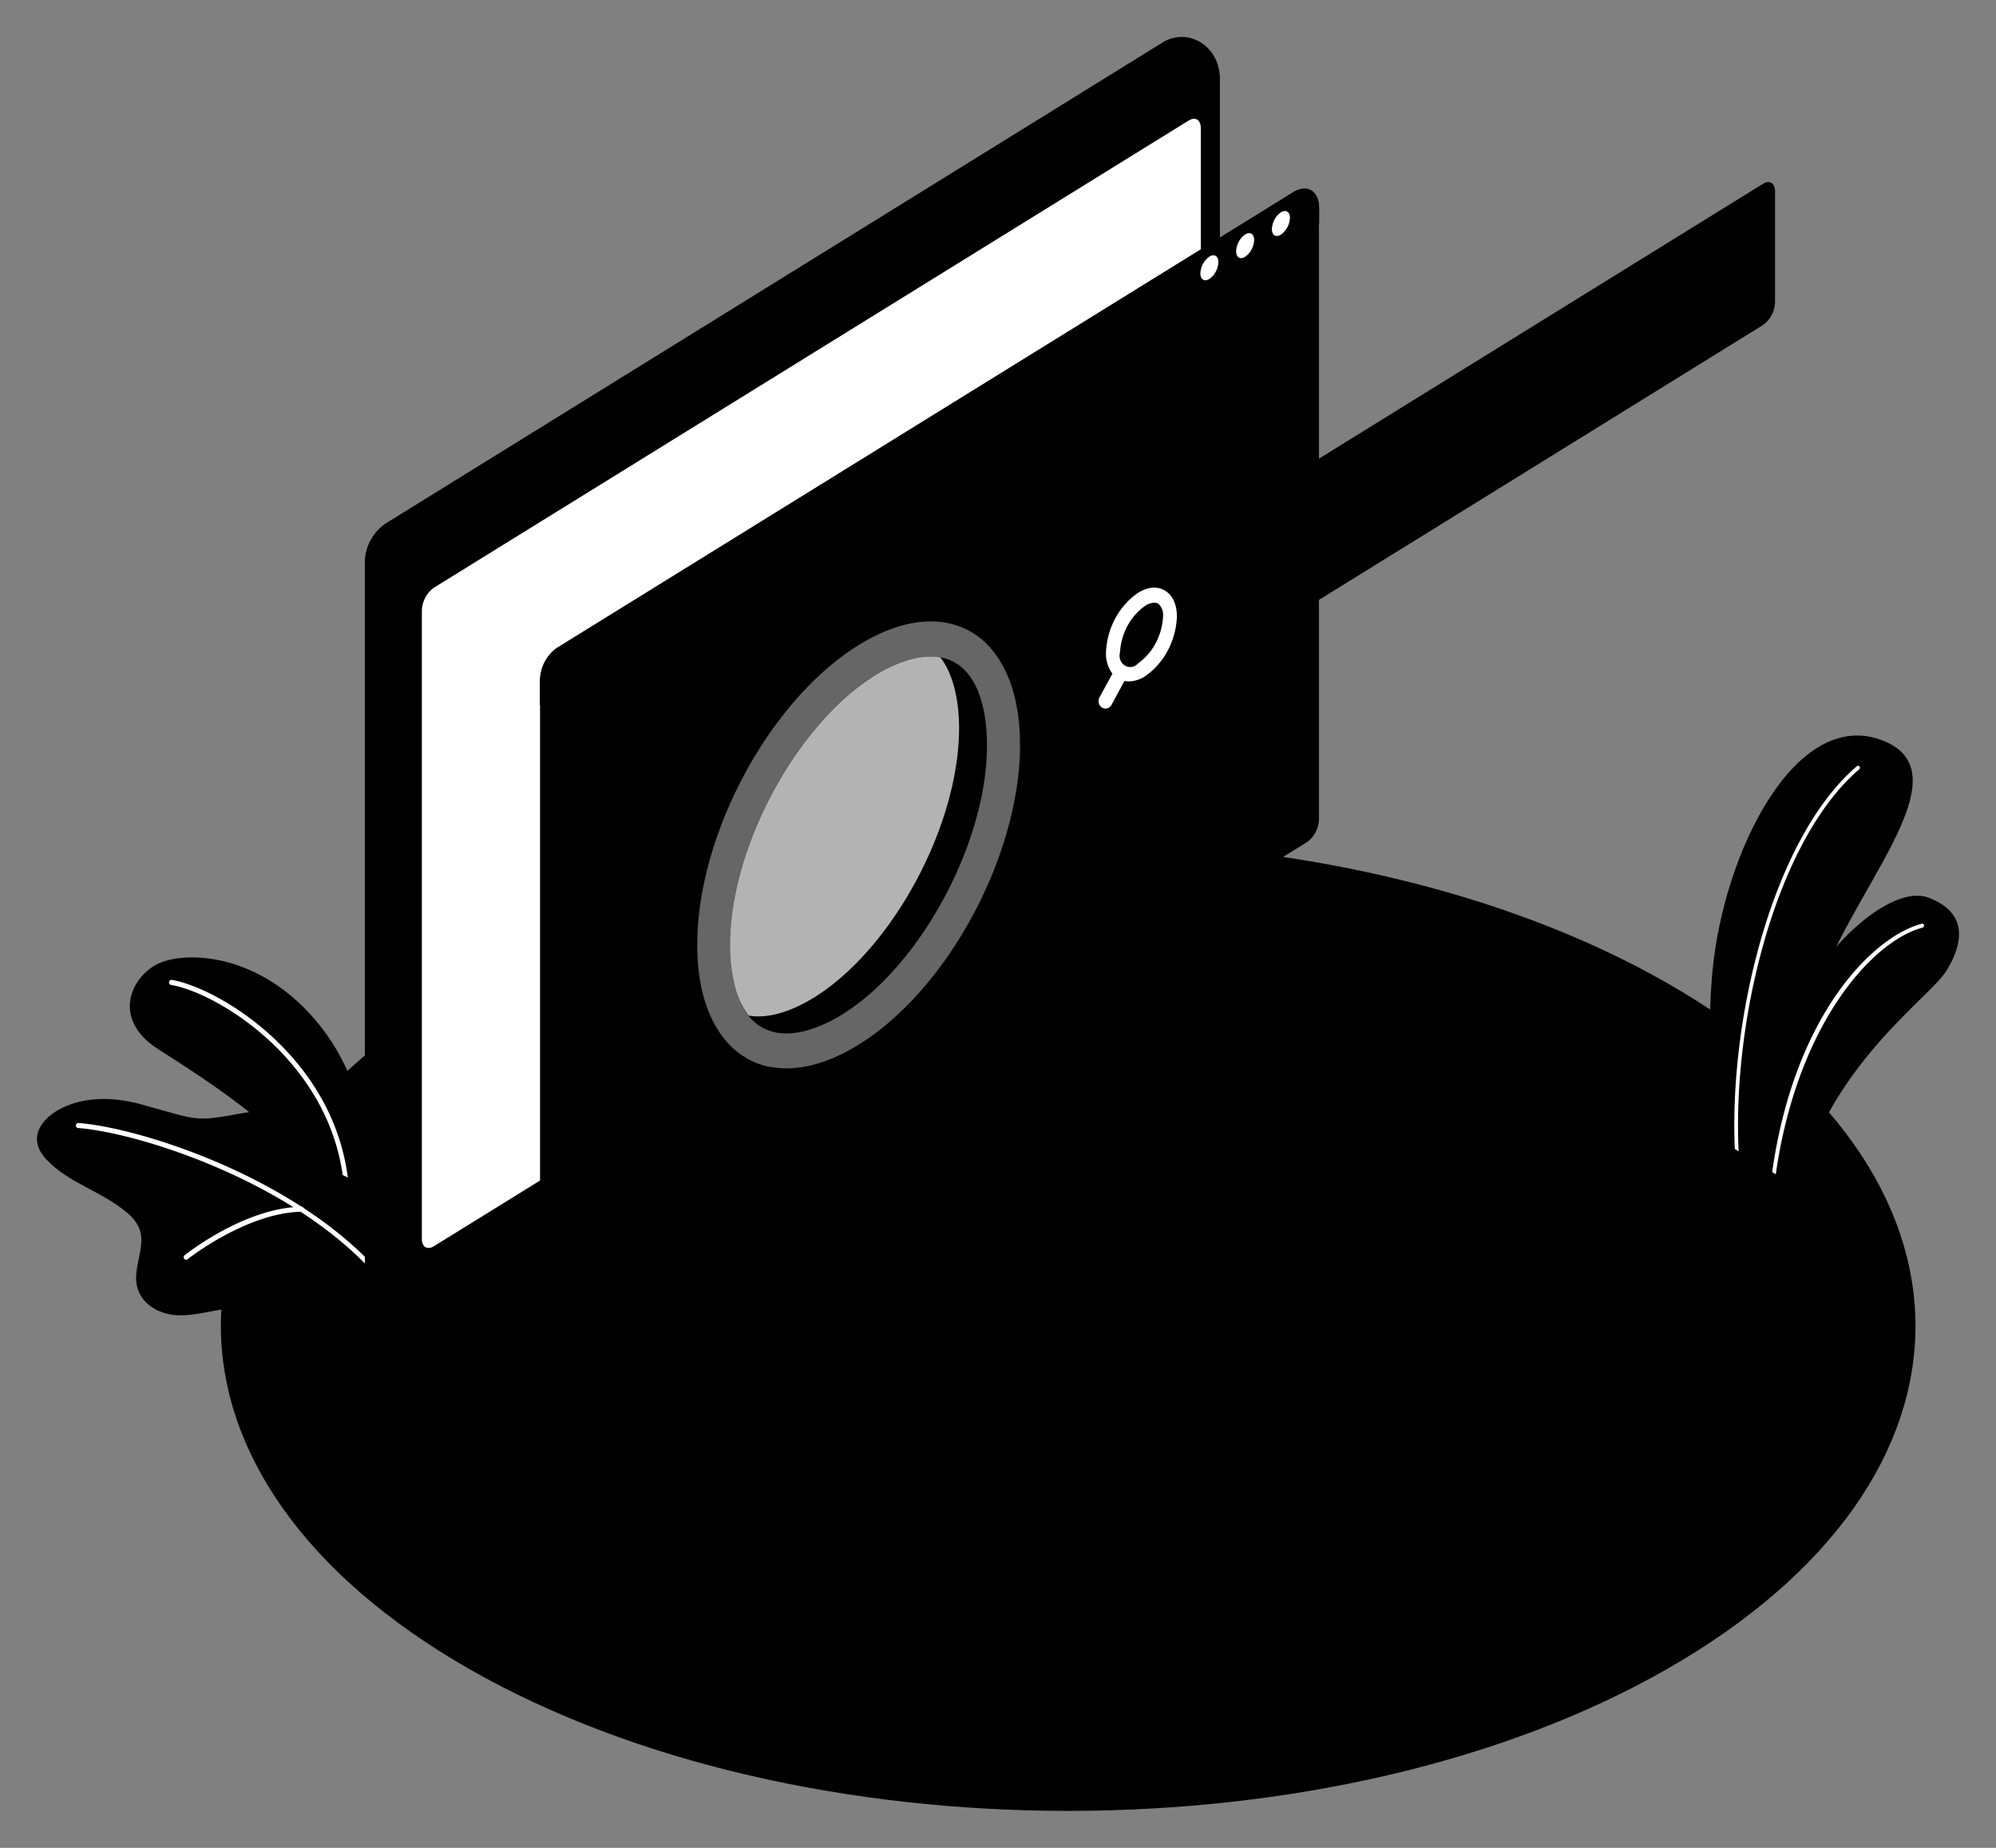 <svg xmlns="http://www.w3.org/2000/svg" width="540" height="500" fill="none"><rect width="100%" height="100%" fill="#808080" stroke="none"/><path fill="#EBEBEB" d="M126.897 451.576c89.518 51.232 234.658 51.232 324.176 0 89.519-51.231 89.531-134.319 0-185.55-89.531-51.231-234.658-51.245-324.176 0-89.519 51.245-89.519 134.306 0 185.55Z" style="fill:#ebebeb;fill:color(display-p3 .922 .922 .922);fill-opacity:1"/><path fill="#02897A" d="m477.404 324.462-13.058-8.141s-3.201-29.998-1.075-53.225c2.998-32.658 22.661-71.909 46.106-62.71 23.446 9.199-10.767 42.535-18.359 70.213-7.591 27.677-13.614 53.863-13.614 53.863Z" style="fill:#02897a;fill:color(display-p3 .008 .537 .478);fill-opacity:1"/><path fill="#000" d="m477.404 324.462-13.058-8.141s-3.201-29.998-1.075-53.225c2.998-32.658 22.661-71.909 46.106-62.71 23.446 9.199-10.767 42.535-18.359 70.213-7.591 27.677-13.614 53.863-13.614 53.863Z" opacity=".1" style="fill:#000;fill-opacity:1"/><path fill="#fff" d="M470.609 320.785a.481.481 0 0 1-.333-.129.554.554 0 0 1-.173-.332c-4.441-36.633 7.718-92.002 32.265-113.005a.475.475 0 0 1 .363-.114.472.472 0 0 1 .333.196.565.565 0 0 1 .107.396.557.557 0 0 1-.183.364c-24.281 20.785-36.288 75.72-31.885 112.014a.57.57 0 0 1-.098.4.502.502 0 0 1-.332.21h-.064Z" style="fill:#fff;fill-opacity:1"/><path fill="#02897A" d="m484.376 330.256-9.288-5.767s-1.581-20.582 7.833-45.587c8.186-21.708 28.519-39.834 38.742-36.035 10.224 3.799 9.971 11.573 4.986 19.727-4.986 8.154-35.314 27.596-42.273 67.662Z" style="fill:#02897a;fill:color(display-p3 .008 .537 .478);fill-opacity:1"/><path fill="#fff" d="M478.618 330.785a.473.473 0 0 1-.346-.179.535.535 0 0 1-.098-.182.571.571 0 0 1-.024-.209c3.062-51.231 27.229-76.426 41.754-80.266a.49.49 0 0 1 .384.062.55.55 0 0 1 .177.737.515.515 0 0 1-.308.246c-15.297 4.07-38.122 31.341-40.982 79.289a.577.577 0 0 1-.054.208.504.504 0 0 1-.302.273c-.065.021-.133.028-.201.021Z" style="fill:#fff;fill-opacity:1"/><path fill="#02897A" d="M101.313 328.451s1.733-30.08-14.564-50.702c-16.296-20.623-37.515-20.542-44.537-16.702-7.023 3.84-11.742 14.816.341 22.671 12.084 7.856 37.782 23.581 42.058 37.61l16.702 7.123Z" style="fill:#02897a;fill:color(display-p3 .008 .537 .478);fill-opacity:1"/><path fill="#000" d="M101.313 328.451s1.733-30.08-14.564-50.702c-16.296-20.623-37.515-20.542-44.537-16.702-7.023 3.84-11.742 14.816.341 22.671 12.084 7.856 37.782 23.581 42.058 37.61l16.702 7.123Z" opacity=".1" style="fill:#000;fill-opacity:1"/><path fill="#fff" d="M93.645 320.921a.622.622 0 0 1-.423-.177.713.713 0 0 1-.21-.433c-3.353-33.282-34.377-51.72-46.739-53.809a.631.631 0 0 1-.42-.271.718.718 0 0 1-.118-.51.714.714 0 0 1 .253-.449.602.602 0 0 1 .475-.127c12.653 2.13 44.373 20.989 47.815 55.016a.728.728 0 0 1-.14.501.614.614 0 0 1-.43.246l-.063.013Z" style="fill:#fff;fill-opacity:1"/><path fill="#02897A" d="M87.61 313.282c-4.087-9.985-8.705-14.463-21.99-12.075-13.286 2.388-11.388 2.022-27.647-2.442-6.858-1.872-14.563-2.171-21.143 1.004-5.554 2.714-9.704 8.141-4.327 13.92 6.048 6.459 15.07 8.67 21.75 14.355 1.516 1.149 2.72 2.708 3.492 4.518 1.759 4.803-1.758 10.216-.734 15.25 1.025 5.033 5.96 7.72 10.59 8.045 4.632.326 9.2-1.166 13.818-1.736 4.618-.57 9.806 0 12.994 3.677 3.416 3.894 3.505 10.121 6.68 14.259 4.758 6.201 16.45 7.924 22.776 4.07l16.562-10.243c10.945-15.82-6.326-28.356-15.373-40.635-4.39-5.983-14.994-5.956-17.448-11.967Z" style="fill:#02897a;fill:color(display-p3 .008 .537 .478);fill-opacity:1"/><path fill="#fff" d="M110.17 356.333a.57.57 0 0 1-.308-.084.616.616 0 0 1-.224-.242c-18.89-32.82-70.324-49.427-88.519-50.783a.622.622 0 0 1-.428-.232.71.71 0 0 1 .062-.952.617.617 0 0 1 .455-.173c18.435 1.357 70.362 18.208 89.506 51.462a.74.74 0 0 1 .069.515.692.692 0 0 1-.284.421.71.71 0 0 1-.329.068Z" style="fill:#fff;fill-opacity:1"/><path fill="#fff" d="M50.335 340.865a.568.568 0 0 1-.284-.068.618.618 0 0 1-.222-.203.716.716 0 0 1 .126-.95c.658-.529 16.348-12.875 31.632-13.119a.59.59 0 0 1 .447.189.702.702 0 0 1 .186.475.723.723 0 0 1-.176.484.596.596 0 0 1-.444.208c-14.842.231-30.696 12.727-30.86 12.849a.556.556 0 0 1-.405.135Z" style="fill:#fff;fill-opacity:1"/><path fill="#37474F" d="M108.993 367.865a13.25 13.25 0 0 0 1.654 5.579 12.236 12.236 0 0 0 3.825 4.176l153.516 95.041a11.448 11.448 0 0 0 5.479 1.405c1.903 0 3.78-.481 5.478-1.405l210.036-130.045c1.656-.937 3.042-2.341 4.008-4.06a11.634 11.634 0 0 0 1.478-5.696c0-2.007-.511-3.976-1.478-5.695-.966-1.719-2.352-3.123-4.008-4.06l-153.503-94.973a11.448 11.448 0 0 0-5.479-1.405c-1.904 0-3.781.481-5.478 1.405L114.472 358.137a12.241 12.241 0 0 0-3.82 4.164 13.249 13.249 0 0 0-1.659 5.564Z" style="fill:#37474f;fill:color(display-p3 .216 .278 .31);fill-opacity:1"/><path fill="#263238" d="m172.333 322.291-57.861 35.845c-1.656.937-3.041 2.341-4.008 4.06a11.643 11.643 0 0 0-1.477 5.696c0 2.007.511 3.976 1.477 5.695.967 1.719 2.352 3.123 4.008 4.06l153.516 95.041a10.569 10.569 0 0 0 5.479 1.356V322.291H172.333Z" style="fill:#263238;fill:color(display-p3 .149 .196 .22);fill-opacity:1"/><path fill="#455A64" d="M103.843 358.327a12.37 12.37 0 0 1-3.676-4.33 13.335 13.335 0 0 1-1.46-5.642V151.909a13.664 13.664 0 0 1 1.603-5.791 12.634 12.634 0 0 1 3.875-4.384L314.221 11.688a9.804 9.804 0 0 1 5.283-1.686 9.764 9.764 0 0 1 5.338 1.476c1.621 1.003 2.956 2.461 3.862 4.217a11.695 11.695 0 0 1 1.283 5.748v196.459a13.713 13.713 0 0 1-1.606 5.79 12.673 12.673 0 0 1-3.873 4.386L114.472 358.137a11.145 11.145 0 0 1-5.293 1.455 11.11 11.11 0 0 1-5.336-1.265Z" style="fill:#455a64;fill:color(display-p3 .271 .353 .392);fill-opacity:1"/><path fill="#263238" d="m124.417 161.04-24.104-14.924a12.698 12.698 0 0 0-1.53 5.793v196.445a13.334 13.334 0 0 0 1.46 5.643 12.37 12.37 0 0 0 3.676 4.33 11.109 11.109 0 0 0 5.332 1.248 11.15 11.15 0 0 0 5.284-1.466L138.5 343.28l-14.083-182.24Z" style="fill:#263238;fill:color(display-p3 .149 .196 .22);fill-opacity:1"/><path fill="#37474F" d="M108.993 158.286v196.431c0 3.745 2.455 5.265 5.479 3.392l210.036-130.032a12.664 12.664 0 0 0 3.873-4.386 13.694 13.694 0 0 0 1.606-5.789V21.456c0-3.744-2.455-5.264-5.479-3.392L114.472 148.11a12.637 12.637 0 0 0-3.876 4.384 13.675 13.675 0 0 0-1.603 5.792Z" style="fill:#37474f;fill:color(display-p3 .216 .278 .31);fill-opacity:1"/><path fill="#455A64" d="m114.472 364.92 153.516 94.973a11.447 11.447 0 0 0 5.478 1.405c1.904 0 3.781-.481 5.479-1.405l210.036-130.045c3.037-1.872 3.037-4.912 0-6.784l-153.503-94.973a11.448 11.448 0 0 0-5.479-1.405c-1.904 0-3.781.481-5.479 1.405L114.472 358.136c-3.037 1.846-3.037 4.885 0 6.784Z" style="fill:#455a64;fill:color(display-p3 .271 .353 .392);fill-opacity:1"/><path fill="#fff" d="M117.42 159.005 321.572 32.623c1.81-1.126 3.29-.217 3.29 2.035V204.7a8.244 8.244 0 0 1-.966 3.473 7.608 7.608 0 0 1-2.324 2.632L117.42 337.188c-1.822 1.126-3.29.217-3.29-2.035V165.11a8.204 8.204 0 0 1 .962-3.475 7.586 7.586 0 0 1 2.328-2.63Z" style="fill:#fff;fill-opacity:1"/><path fill="#263238" d="m132.287 359.805 194.966-120.751a5.728 5.728 0 0 1 2.74-.702c.952 0 1.89.24 2.739.702l9.983 6.173c.331.12.618.349.821.653.203.304.313.669.313 1.043 0 .374-.11.739-.313 1.043-.203.304-.49.533-.821.653L147.711 369.357a5.74 5.74 0 0 1-2.74.702c-.952 0-1.89-.241-2.739-.702l-9.945-6.16a1.68 1.68 0 0 1-.821-.652 1.886 1.886 0 0 1-.313-1.044c0-.374.11-.739.313-1.043.203-.304.49-.532.821-.653ZM157.997 375.774l194.954-120.751a5.751 5.751 0 0 1 2.746-.702c.954 0 1.894.24 2.746.702l61.328 37.989c.33.12.617.348.82.653.204.304.313.669.313 1.043 0 .374-.109.739-.313 1.043-.203.304-.49.533-.82.653L225.032 416.911a5.751 5.751 0 0 1-2.746.702c-.954 0-1.894-.24-2.746-.702l-61.543-37.813a1.675 1.675 0 0 1-.776-.652 1.87 1.87 0 0 1-.294-1.01c0-.36.103-.713.294-1.01.191-.296.462-.524.776-.652Z" style="fill:#263238;fill:color(display-p3 .149 .196 .22);fill-opacity:1"/><path fill="#455A64" d="m332.757 309.293 6.112-3.785c.253-.163.24-.421 0-.597l-7.061-4.369a1.005 1.005 0 0 0-.974 0l-6.098 3.785c-.266.163-.254.421 0 .597l7.06 4.369a1.006 1.006 0 0 0 .961 0Zm-12.045-14.924-6.099 3.785c-.265.149-.253.421 0 .597l7.061 4.369a1.004 1.004 0 0 0 .974 0l6.111-3.786c.253-.162.241-.434 0-.597l-7.073-4.368a.994.994 0 0 0-.974 0Zm-19.713 12.21-10.337 6.391c-.253.163-.241.434 0 .61l7.06 4.369a1.005 1.005 0 0 0 .974 0l10.325-6.39c.265-.163.24-.434 0-.597l-7.06-4.383a.987.987 0 0 0-.962 0Zm10.793-6.688-6.099 3.785c-.266.163-.253.434 0 .597l7.06 4.369a1.01 1.01 0 0 0 .975 0l6.111-3.786c.253-.162.24-.42 0-.597l-7.073-4.463a1 1 0 0 0-.974 0v.095ZM287.84 314.72l-6.099 3.772c-.265.163-.24.434 0 .61l7.061 4.369a1.016 1.016 0 0 0 .961 0l6.112-3.785c.253-.163.24-.434 0-.597l-7.061-4.369a1.005 1.005 0 0 0-.974 0Zm-8.857 5.522-6.099 3.785c-.265.15-.24.421 0 .597l7.061 4.369a1.005 1.005 0 0 0 .974 0l6.111-3.785c.253-.163.241-.434 0-.597l-7.136-4.464a1.005 1.005 0 0 0-.974 0l.063.095Zm27.773 17.774 6.099-3.786c.265-.163.24-.42 0-.597l-7.061-4.369a.98.98 0 0 0-.961 0l-6.112 3.786c-.253.163-.24.42 0 .597l7.061 4.369a.993.993 0 0 0 .911-.068l.063.068Zm-8.933 5.522 6.111-3.786c.253-.149.241-.42 0-.597l-7.06-4.369a1.01 1.01 0 0 0-.974 0l-6.099 3.786c-.266.163-.24.434 0 .597l7.06 4.369a.996.996 0 0 0 .457.076.995.995 0 0 0 .442-.144l.063.068Zm-8.92 5.522 6.111-3.772c.253-.163.241-.434 0-.611l-7.06-4.369a1.042 1.042 0 0 0-.974 0l-6.099 3.786c-.266.163-.24.434 0 .597l7.048 4.369a.993.993 0 0 0 .911-.068l.063.068Zm-8.857 5.522 6.111-3.772c.253-.163.241-.434 0-.611l-7.06-4.369a1.01 1.01 0 0 0-.974 0l-6.099 3.772c-.266.163-.253.434 0 .611l7.06 4.369c.276.096.576.071.835-.068l.127.068Zm43.918-39.672 6.111-3.785c.253-.15.24-.421 0-.597l-7.06-4.369a1.043 1.043 0 0 0-.975 0l-6.098 3.785c-.266.163-.253.434 0 .597l7.06 4.369a.99.99 0 0 0 .835-.068l.127.068Zm-8.225 17.638 13.615-8.439c.253-.149.24-.421 0-.597l-17.145-10.61a1.005 1.005 0 0 0-.974 0l-7.035 4.369c-.266.149-.24.42 0 .597l9.085 5.617c.278.176.291.447 0 .61l-5.732 3.338c-.253.149-.24.42 0 .597l7.086 4.328a.998.998 0 0 0 .974.068l.126.122Zm-45.613-6.784-6.098 3.785c-.266.163-.254.421 0 .597l7.06 4.369a1.005 1.005 0 0 0 .974 0l6.111-3.785c.253-.163.241-.421 0-.597l-7.06-4.369a1.006 1.006 0 0 0-1.113-.068l.126.068Zm-8.857 5.522-6.301 3.785c-.253.163-.24.435 0 .597l7.06 4.369c.151.083.318.127.487.127.17 0 .337-.044.488-.127l6.111-3.785c.253-.149.24-.421 0-.597l-7.111-4.41a1.006 1.006 0 0 0-.924-.027l.19.068Zm-44.816 61.868a1 1 0 0 0 .974 0l6.112-3.785c.253-.149.24-.421 0-.597l-7.086-4.342a1.01 1.01 0 0 0-.974 0l-6.099 3.786c-.266.163-.253.434 0 .597l7.073 4.341Zm-26.786-17.746-6.111 3.785c-.253.163-.241.421 0 .597l7.06 4.369a1.005 1.005 0 0 0 .974 0l6.112-3.785c.253-.163.24-.421 0-.597l-7.061-4.369a.996.996 0 0 0-.936 0h-.038Zm14.361 12.957a1.005 1.005 0 0 0 .974 0l6.099-3.785c.266-.15.24-.421 0-.597l-7.048-4.369a1.005 1.005 0 0 0-.974 0l-6.111 3.785c-.253.163-.241.434 0 .597l7.06 4.369Zm28.178 8.14 6.111-3.785c.253-.163.24-.42 0-.597l-7.06-4.369a1.01 1.01 0 0 0-.974 0l-6.099 3.786c-.266.149-.24.42 0 .597l7.048 4.368a1.005 1.005 0 0 0 1.012.014l-.038-.014Zm-9.895 5.428a1.01 1.01 0 0 0 .975 0l6.111-3.786c.253-.149.24-.42 0-.597l-7.06-4.369a1.01 1.01 0 0 0-.975 0l-6.098 3.786c-.266.163-.253.434 0 .597l7.047 4.369Zm-23.724-32.129-6.098 3.786c-.266.149-.253.42 0 .597l7.06 4.369a1.01 1.01 0 0 0 .974 0l6.112-3.786c.253-.163.24-.434 0-.597l-7.061-4.369a1.002 1.002 0 0 0-.949.082l-.038-.082Zm44.614-27.61-6.111 3.772c-.253.163-.241.434 0 .597l7.06 4.383a1.04 1.04 0 0 0 .974 0l6.099-3.772c.266-.163.253-.434 0-.611l-7.06-4.369a1.002 1.002 0 0 0-.924.082l-.038-.082Zm-35.605 22.17-6.099 3.772c-.265.162-.253.434 0 .61l7.061 4.369a1.04 1.04 0 0 0 .974 0l6.111-3.785c.253-.163.241-.435 0-.597l-7.06-4.383a1.035 1.035 0 0 0-.987.014Zm44.614-27.624-6.162 3.758c-.253.163-.24.435 0 .597l7.06 4.369a1.005 1.005 0 0 0 .974 0l6.099-3.772c.266-.162.253-.434 0-.61l-7.035-4.315a1.053 1.053 0 0 0-.49-.139 1.049 1.049 0 0 0-.497.112h.051Zm-17.841 11.058-6.111 3.772c-.253.162-.24.434 0 .61l7.06 4.369c.152.08.319.122.487.122.169 0 .336-.042.488-.122l6.098-3.772c.266-.163.241-.434 0-.61l-7.047-4.369a1.044 1.044 0 0 0-.513-.136c-.178 0-.354.047-.512.136h.05Zm-8.932 5.522-6.099 3.772c-.266.162-.24.434 0 .61l7.06 4.369a1.043 1.043 0 0 0 .974 0l6.099-3.772c.253-.163.24-.434 0-.61l-7.06-4.369a1.044 1.044 0 0 0-.513-.136c-.178 0-.354.047-.512.136h.051Zm-8.984 5.522-6.099 3.772c-.265.162-.24.434 0 .61l7.048 4.369a1.005 1.005 0 0 0 .974 0l6.112-3.772c.253-.163.24-.434 0-.61l-7.061-4.369a1.04 1.04 0 0 0-.974 0Zm45.613 6.784 6.099-3.772c.266-.163.253-.434 0-.611l-7.073-4.463a1.028 1.028 0 0 0-.974 0l-6.112 3.771c-.253.163-.24.435 0 .611l7.061 4.369a1.005 1.005 0 0 0 1.012.027l-.013.068Zm78.384-83.468-6.111 3.785c-.253.163-.24.421 0 .597l7.06 4.369a1.005 1.005 0 0 0 .974 0l6.099-3.785c.266-.163.253-.421 0-.597l-7.06-4.369a1.007 1.007 0 0 0-.481-.124c-.167 0-.332.043-.481.124Zm-10.805 6.689-6.099 3.785c-.266.149-.24.421 0 .597l7.048 4.369a1.04 1.04 0 0 0 .974 0l6.111-3.786c.253-.162.241-.434 0-.597l-7.06-4.368a.99.99 0 0 0-.987-.068l.013.068Zm19.725-12.211-6.098 3.785c-.266.149-.253.421 0 .597l7.06 4.369a1.005 1.005 0 0 0 .974 0l6.112-3.786c.253-.162.24-.434 0-.596l-7.061-4.369a1.008 1.008 0 0 0-1.05-.068l.063.068Zm-46.182 51.068 6.111-3.785c.253-.163.241-.434 0-.597l-7.06-4.369a1.005 1.005 0 0 0-.974 0l-6.099 3.785c-.266.15-.253.421 0 .597l7.06 4.369a.996.996 0 0 0 .949-.068l.013.068Zm56.077-56.563a1.005 1.005 0 0 0-.974 0l-6.099 3.785c-.266.149-.253.421 0 .597l7.06 4.369a1.043 1.043 0 0 0 .975 0l6.111-3.785c.253-.163.24-.435 0-.597l-7.073-4.369Zm-88.266 88.895 6.111-3.772c.254-.163.241-.434 0-.611l-7.098-4.3a.994.994 0 0 0-.974 0l-6.099 3.771c-.265.163-.253.434 0 .611l7.061 4.369a1.044 1.044 0 0 0 .999-.068Zm109.409-67.73 6.111-3.785c.253-.149.24-.421 0-.597l-7.098-4.409a1 1 0 0 0-.974 0l-6.099 3.785c-.266.163-.253.434 0 .597l7.06 4.369a1.001 1.001 0 0 0 1 .04Zm-18.979-.719 6.111-3.785c.253-.163.24-.421 0-.597l-7.06-4.369a1.012 1.012 0 0 0-.488-.127 1.01 1.01 0 0 0-.487.127l-6.098 3.786c-.266.162-.253.42 0 .596l7.06 4.369a1.007 1.007 0 0 0 .936.068l.026-.068Zm7.933-14.273a1.005 1.005 0 0 0-.974 0l-6.099 3.785c-.266.15-.253.421 0 .597l7.06 4.369a1 1 0 0 0 .974 0l6.112-3.785c.253-.163.24-.434 0-.597l-7.073-4.369Zm1.885-1.167 17.132 10.61a1.005 1.005 0 0 0 .974 0l6.112-3.785c.253-.163.24-.421 0-.597l-17.145-10.61a1.005 1.005 0 0 0-.974 0l-6.099 3.785c-.329.15-.304.421-.025.597h.025Zm-20.7 12.211-6.111 3.785c-.253.163-.241.435 0 .597l7.06 4.369a1 1 0 0 0 .974 0l6.099-3.785c.266-.149.253-.421 0-.597l-7.06-4.369a1.01 1.01 0 0 0-.937-.027l-.025.027Zm-67.148 41.571-6.137 3.786c-.253.162-.24.434 0 .597l7.061 4.368a.994.994 0 0 0 .974 0l6.098-3.785c.266-.149.254-.421 0-.597l-7.06-4.369a1.007 1.007 0 0 0-.961-.027l.025.027Zm87.14-32.101a.994.994 0 0 0 .974 0l6.111-3.785c.253-.149.241-.421 0-.597l-7.06-4.369a1.043 1.043 0 0 0-.974 0l-6.099 3.786c-.266.162-.253.434 0 .597l7.048 4.368Zm-78.22 26.579-6.099 3.786c-.265.162-.253.42 0 .597l7.061 4.368a.994.994 0 0 0 .974 0l6.111-3.785c.253-.163.241-.421 0-.597l-7.06-4.369a1 1 0 0 0-1.012-.027l.025.027Zm-66.882 63.252a.994.994 0 0 0 .974 0l6.111-3.785c.253-.163.24-.421 0-.597l-7.06-4.369a1.01 1.01 0 0 0-.974 0l-6.099 3.786c-.266.162-.24.42 0 .597l7.048 4.368Zm-13.412-13.567-6.112 3.785c-.253.163-.24.421 0 .597l7.061 4.369a1.005 1.005 0 0 0 .974 0l6.098-3.785c.266-.163.254-.421 0-.597l-7.06-4.369a.998.998 0 0 0-.987 0h.026Zm23.319 8.045 6.098-3.785c.253-.163.241-.434 0-.597l-7.06-4.369a1.01 1.01 0 0 0-.974 0l-6.162 3.745c-.253.149-.241.421 0 .597l7.06 4.369a1.004 1.004 0 0 0 1.012.04h.026Zm8.92-5.522 6.099-3.785c.265-.163.24-.434 0-.597l-7.048-4.369a1.01 1.01 0 0 0-.974 0l-6.112 3.772c-.253.163-.24.434 0 .611l7.061 4.368a1.034 1.034 0 0 0 .999 0h-.025Zm8.857-5.535 6.098-3.772c.266-.163.254-.434 0-.597l-7.06-4.382a1.04 1.04 0 0 0-.974 0l-6.111 3.771c-.253.163-.241.435 0 .611l7.06 4.369a1.006 1.006 0 0 0 1.012 0h-.025Zm-32.239-2.51-6.112 3.785c-.253.149-.24.421 0 .597l7.061 4.369a1.005 1.005 0 0 0 .974 0l6.111-3.785c.253-.163.24-.435 0-.597l-7.06-4.369a1.002 1.002 0 0 0-.936 0h-.038Zm8.92-5.522-6.099 3.772c-.266.162-.253.434 0 .61l7.06 4.369c.152.08.319.122.488.122.168 0 .335-.042.487-.122l6.225-3.758c.253-.163.24-.435 0-.597l-7.06-4.369a1.009 1.009 0 0 0-1.063-.027h-.038Zm35.693-22.088-6.022 3.772c-.254.162-.241.434 0 .61l7.06 4.369a1.04 1.04 0 0 0 .974 0l6.099-3.772c.265-.163.24-.434 0-.61l-7.048-4.369a1.002 1.002 0 0 0-1.025 0h-.038Zm-8.933 5.522-6.098 3.772c-.253.162-.241.434 0 .61l7.06 4.369a1.04 1.04 0 0 0 .974 0l6.099-3.772c.266-.163.24-.434 0-.61l-7.06-4.369a1.041 1.041 0 0 0-.937 0h-.038Zm17.853-11.058-6.086 3.786c-.253.162-.24.434 0 .596l7.061 4.383a1.04 1.04 0 0 0 .974 0l6.099-3.786c.265-.149.253-.42 0-.597l-7.061-4.368a1.036 1.036 0 0 0-.949-.014h-.038Zm-35.693 22.102-6.099 3.772c-.265.162-.253.434 0 .61l7.061 4.369a1.04 1.04 0 0 0 .974 0l6.111-3.785c.253-.163.241-.435 0-.597l-7.06-4.383a1.027 1.027 0 0 0-.949.014h-.038Zm8.92-5.522-6.098 3.772c-.266.162-.241.434 0 .61l7.06 4.369a.982.982 0 0 0 .961 0l6.112-3.772c.253-.163.24-.434 0-.61l-7.061-4.369a1.034 1.034 0 0 0-.936 0h-.038Zm-6.503 38.993 6.098-3.785c.253-.163.241-.434 0-.597l-7.06-4.369a1.005 1.005 0 0 0-.974 0l-6.099 3.785c-.266.15-.24.421 0 .597l7.06 4.369c.156.09.33.138.506.138.177 0 .351-.048.507-.138h-.038Zm-52.32-5.725-7.06-4.369a.994.994 0 0 0-.974 0l-6.086 3.812c-.253.163-.24.421 0 .597l7.06 4.369a1.005 1.005 0 0 0 .974 0l6.099-3.785c.278-.122.266-.394-.013-.624Zm13.362 4.205-7.061-4.368a1.013 1.013 0 0 0-.961 0l-9.338 5.847c-.253.163-.24.435 0 .597l7.06 4.369c.151.083.318.127.488.127.169 0 .336-.044.487-.127l9.388-5.807c.291-.136.215-.407-.063-.583v-.055Zm-24.192-12.658-7.086-4.315a1.01 1.01 0 0 0-.974 0l-7.491 4.627c-.253.163-.24.434 0 .611l7.061 4.368a.994.994 0 0 0 .974 0l7.503-4.64c.304-.149.291-.42.013-.597v-.054Zm5.757-3.568a1.004 1.004 0 0 0 .974 0l6.099-3.786c.265-.149.253-.42 0-.597l-7.061-4.368a.994.994 0 0 0-.974 0l-6.111 3.785c-.253.163-.241.434 0 .597l7.073 4.369Zm30.872 21.016-7.022-4.315a1.04 1.04 0 0 0-.974 0l-11.742 7.273c-.253.162-.24.434 0 .597l7.06 4.382c.152.08.319.122.487.122.169 0 .336-.042.488-.122l11.741-7.272c.253-.163.241-.435-.038-.611v-.054Zm5.859 8.859-7.061-4.287a1.005 1.005 0 0 0-.974 0l-7.516 4.654c-.253.163-.24.434 0 .61l7.061 4.369a1.04 1.04 0 0 0 .974 0l7.516-4.654c.291-.19.278-.461 0-.637v-.055Zm29.607-70.945a1 1 0 0 0 .974 0l6.099-3.771c.266-.163.24-.434 0-.611l-7.06-4.369a1.042 1.042 0 0 0-.974 0l-6.099 3.84c-.253.163-.24.434 0 .597l7.06 4.314Zm-17.853 11.058a1.043 1.043 0 0 0 .974 0l6.112-3.772c.253-.163.24-.434 0-.61l-7.061-4.369a1.04 1.04 0 0 0-.974 0l-6.099 3.772c-.265.163-.24.434 0 .61l7.048 4.369Zm-39.565 24.544c.15.083.318.127.487.127.169 0 .336-.044.487-.127l6.099-3.785c.265-.163.253-.421 0-.597l-7.06-4.369a1 1 0 0 0-.975 0l-6.111 3.785c-.253.163-.24.421 0 .597l7.073 4.369Zm48.498-29.998a1.017 1.017 0 0 0 .962 0l6.111-3.772c.253-.163.24-.434 0-.61l-7.06-4.369a1.012 1.012 0 0 0-.488-.127 1.01 1.01 0 0 0-.487.127l-6.098 3.772c-.266.162-.241.434 0 .61l7.06 4.369Zm-17.853 11.044c.151.083.318.127.487.127.169 0 .337-.044.487-.127l6.111-3.772c.253-.163.241-.434 0-.61l-7.06-4.369a1.04 1.04 0 0 0-.974 0l-6.099 3.772c-.265.162-.253.434 0 .61l7.048 4.369Zm2.062 55.071a1.04 1.04 0 0 0-.974 0l-9.388 5.793c-.253.163-.241.434 0 .611l7.06 4.369a1.01 1.01 0 0 0 .974 0l9.389-5.807c.265-.163.24-.435 0-.611l-7.061-4.355Zm-14.867-47.12a1.042 1.042 0 0 0 .975 0l6.111-3.786c.253-.163.24-.434 0-.597l-7.06-4.369a1.01 1.01 0 0 0-.975 0l-6.098 3.786c-.266.149-.253.42 0 .597l7.047 4.369Zm-8.92 5.427a1.01 1.01 0 0 0 .974 0l6.112-3.786c.253-.163.24-.434 0-.597l-7.061-4.369a1.004 1.004 0 0 0-.974 0l-6.099 3.786c-.265.149-.253.42 0 .597l7.048 4.369Zm189.083-60.648a1.007 1.007 0 0 0-.974 0l-15.082 9.281c-.253.162-.241.434 0 .61l7.06 4.369a1.04 1.04 0 0 0 .974 0l15.108-9.24c.265-.162.253-.434 0-.61l-7.086-4.41Zm-19.726 12.211a1.004 1.004 0 0 0-.974 0l-6.098 3.772c-.266.163-.253.434 0 .611l7.06 4.368a1.028 1.028 0 0 0 .974 0l6.111-3.771c.253-.163.241-.435 0-.611l-7.073-4.369Zm-120.846 71.705 6.098-3.785c.266-.163.241-.434 0-.597l-7.047-4.383a1.042 1.042 0 0 0-.974 0l-6.112 3.772c-.253.163-.24.434 0 .611l7.061 4.368a1.025 1.025 0 0 0 .974.014Zm103.006-60.661a1.04 1.04 0 0 0-.974 0l-6.112 3.772c-.253.163-.24.434 0 .611l7.061 4.368a.994.994 0 0 0 .974 0l6.099-3.771c.265-.163.253-.435 0-.611l-7.048-4.369Zm46.486-28.777a1.04 1.04 0 0 0-.974 0l-6.099 3.759c-.265.162-.253.434 0 .597l7.061 4.382a1.04 1.04 0 0 0 .974 0l6.111-3.772c.253-.163.241-.434 0-.61l-7.073-4.356Zm15.981-1.153-17.145-10.61a1.004 1.004 0 0 0-.974 0l-6.099 3.786c-.265.162-.253.434 0 .597l17.145 10.609a1 1 0 0 0 .974 0l6.111-3.785c.279-.149.266-.42-.012-.597Zm-95.807 50.58a1.005 1.005 0 0 0-.974 0l-7.516 4.654c-.253.163-.24.434 0 .597l7.06 4.369a1.01 1.01 0 0 0 .974 0l7.516-4.654c.253-.163.241-.434 0-.597l-7.06-4.369Zm22.535-13.961a1.012 1.012 0 0 0-.488-.127 1.01 1.01 0 0 0-.487.127l-9.388 5.807c-.253.163-.24.434 0 .597l7.06 4.382a1.031 1.031 0 0 0 .974 0l9.389-5.807c.253-.162.24-.434 0-.61l-7.06-4.369Zm-43.197 26.742a1.043 1.043 0 0 0-.974 0l-50.244 31.097c-.253.163-.241.434 0 .61l7.06 4.369a1.04 1.04 0 0 0 .974 0l50.244-31.11c.253-.163.241-.435 0-.611l-7.06-4.355Zm-53.066 32.861a.994.994 0 0 0-.974 0l-7.503 4.653c-.266.163-.253.434 0 .597l7.06 4.369a1.005 1.005 0 0 0 .974 0l7.554-4.599c.253-.163.241-.435 0-.597l-7.111-4.423Zm63.391-39.251a1.034 1.034 0 0 0-.975 0l-7.503 4.653c-.265.163-.253.434 0 .611l7.061 4.369a1.04 1.04 0 0 0 .974 0l7.516-4.654c.265-.149.24-.421 0-.597l-7.073-4.382Zm-73.715 45.627a1.046 1.046 0 0 0-.975 0l-7.515 4.654c-.253.163-.241.434 0 .611l7.06 4.368a1.028 1.028 0 0 0 .974 0l7.503-4.64c.266-.163.253-.434 0-.61l-7.047-4.383Zm94.377-58.435a1.047 1.047 0 0 0-.488-.122c-.168 0-.335.042-.487.122l-7.503 4.64c-.265.163-.253.434 0 .61l7.061 4.369a1.04 1.04 0 0 0 .974 0l7.516-4.654c.265-.162.24-.434 0-.61l-7.073-4.355Zm31.935-19.768a.994.994 0 0 0-.974 0l-6.099 3.772c-.265.162-.253.434 0 .61l7.061 4.369a1.04 1.04 0 0 0 .974 0l6.111-3.772c.253-.163.241-.434 0-.611l-7.073-4.368Zm19.549-15.223 6.098-3.772c.266-.163.253-.434 0-.61l-7.06-4.369a1.04 1.04 0 0 0-.974 0l-6.111 3.785c-.253.163-.241.434 0 .597l7.06 4.382a1.033 1.033 0 0 0 .987 0v-.013Zm-39.856-.19 6.111-3.785c.253-.163.24-.435 0-.597l-7.06-4.369a1.012 1.012 0 0 0-.488-.127 1.01 1.01 0 0 0-.487.127l-6.098 3.785c-.266.163-.241.421 0 .597l7.047 4.369c.151.083.318.127.487.127.17 0 .337-.044.488-.127Zm-20.245 37.487 17.841-11.044c.253-.163.24-.434 0-.61l-7.061-4.369a1.04 1.04 0 0 0-.974 0l-17.84 11.057c-.253.15-.241.421 0 .597l7.06 4.369a.996.996 0 0 0 .974-.068v.068Zm50.206-31.707a1.043 1.043 0 0 0 .975 0l6.098-3.772c.266-.163.253-.434 0-.611l-7.06-4.368a1 1 0 0 0-.974 0l-6.112 3.771c-.253.163-.24.435 0 .611l7.073 4.369Zm-9.11-6.228 6.099-3.772c.266-.162.253-.434 0-.61l-7.06-4.369a1.043 1.043 0 0 0-.975 0l-6.111 3.785c-.253.163-.24.435 0 .597l7.06 4.383a1.039 1.039 0 0 0 .987-.082v.068Zm-50.016 43.417 6.099-3.786c.265-.163.24-.42 0-.597l-7.061-4.369a1.004 1.004 0 0 0-.974 0l-6.137 3.772c-.265.163-.24.421 0 .597l7.061 4.369c.164.1.35.152.539.15.189-.003.374-.059.536-.164l-.063.028Zm39.401-25.019a1.04 1.04 0 0 0 .974 0l6.111-3.772c.253-.163.241-.434 0-.61l-7.06-4.369a1.043 1.043 0 0 0-.974 0l-6.099 3.785c-.266.163-.253.434 0 .597l7.048 4.369Zm-84.015 52.601 6.099-3.771c.266-.163.253-.435 0-.611l-7.06-4.369a1.047 1.047 0 0 0-.488-.122c-.168 0-.335.042-.487.122l-6.111 3.772c-.253.163-.24.434 0 .611l7.06 4.368a1.034 1.034 0 0 0 .987 0Zm8.92-5.522 6.112-3.771c.253-.163.24-.435 0-.611l-7.048-4.369a1.01 1.01 0 0 0-.974 0l-6.111 3.772c-.254.163-.241.434 0 .611l7.06 4.368a1.037 1.037 0 0 0 .961 0Zm-17.84 11.044 6.099-3.771c.265-.163.253-.435 0-.611l-7.048-4.369a1.04 1.04 0 0 0-.974 0l-6.112 3.772c-.253.163-.24.434 0 .611l7.061 4.368a.994.994 0 0 0 .974 0Zm35.681-22.088 6.111-3.771c.253-.163.241-.435 0-.611l-7.06-4.369a1.043 1.043 0 0 0-.974 0l-6.099 3.786c-.266.162-.253.434 0 .597l7.06 4.368c.149.081.314.124.481.124.167 0 .332-.043.481-.124Zm-8.857 5.522 6.111-3.771c.253-.163.241-.435 0-.611l-7.174-4.369a1.01 1.01 0 0 0-.974 0l-6.099 3.772c-.266.163-.253.434 0 .597l7.06 4.382c.157.087.33.133.507.133.176 0 .349-.046.506-.133h.063Zm17.84-11.044 6.112-3.785c.253-.149.24-.421 0-.597l-7.061-4.369a1.004 1.004 0 0 0-.974 0l-6.2 3.704c-.266.163-.24.434 0 .597l7.048 4.369a1.004 1.004 0 0 0 1.012.081h.063Zm40.818-81.717a1.005 1.005 0 0 0 .974 0l6.112-3.786c.253-.149.24-.42 0-.597l-1.873-1.166a1.028 1.028 0 0 0-.974 0l-6.111 3.771c-.254.163-.241.435 0 .611l1.872 1.167Zm-43.892 30.391a1.005 1.005 0 0 0 .974 0l6.099-3.772c.265-.162.253-.434 0-.61l-7.061-4.369a1.04 1.04 0 0 0-.974 0l-6.111 3.772c-.253.163-.241.434 0 .61l7.073 4.369Zm17.84-11.044a1.043 1.043 0 0 0 .974 0l6.112-3.772c.253-.162.24-.434 0-.61l-7.061-4.369a1.005 1.005 0 0 0-.974 0l-6.149 3.772c-.266.163-.253.434 0 .61l7.098 4.369Zm-28.734 17.787a1.04 1.04 0 0 0 .974 0l6.099-3.785c.265-.163.253-.434 0-.597l-7.061-4.382a1.028 1.028 0 0 0-.974 0l-6.111 3.771c-.253.163-.241.435 0 .611l7.073 4.382Zm19.814-12.211a1.028 1.028 0 0 0 .974 0l6.111-3.771c.253-.163.241-.435 0-.611l-7.06-4.369a1.04 1.04 0 0 0-.974 0l-6.099 3.772c-.265.163-.253.434 0 .611l7.048 4.368Zm-37.718 23.255a1 1 0 0 0 .974 0l6.099-3.785c.266-.163.24-.434 0-.597l-7.048-4.369a1.005 1.005 0 0 0-.974 0l-6.111 3.786c-.253.149-.241.42 0 .597l7.06 4.368Zm8.92-5.522a1.043 1.043 0 0 0 .974 0l6.099-3.785c.266-.163.253-.434 0-.597l-7.048-4.369a1.005 1.005 0 0 0-.974 0l-6.111 3.786c-.253.149-.24.42 0 .596l7.06 4.369Zm45.866-31.599a1.035 1.035 0 0 0 .975 0l6.111-3.771c.253-.163.24-.435 0-.611l-1.885-1.167a1.043 1.043 0 0 0-.974 0l-6.099 3.772c-.266.163-.241.434 0 .611l1.872 1.166Zm26.774-16.579a.981.981 0 0 0 .961 0l6.112-3.786c.253-.162.24-.42 0-.597l-1.873-1.166a1 1 0 0 0-.974 0l-6.112 3.771c-.253.163-.24.435 0 .611l1.886 1.167Zm14.816 9.185a1.043 1.043 0 0 0 .974 0l6.112-3.785c.253-.163.24-.435 0-.597l-7.061-4.383a1.04 1.04 0 0 0-.974 0l-6.098 3.772c-.266.163-.241.434 0 .611l7.047 4.382Zm22.307 24.272 6.111-3.785c.253-.149.241-.421 0-.597l-7.06-4.369a1.04 1.04 0 0 0-.974 0l-6.099 3.786c-.266.163-.253.434 0 .597l7.06 4.368c.149.081.314.124.481.124.167 0 .332-.043.481-.124Zm-54.976-22.4a1.04 1.04 0 0 0 .974 0l6.111-3.771c.253-.163.241-.435 0-.611l-1.885-1.167a1.043 1.043 0 0 0-.974 0l-6.099 3.772c-.253.163-.24.434 0 .61l1.873 1.167Zm-72.627 48.165a.994.994 0 0 0 .974 0l6.099-3.785c.253-.163.24-.421 0-.597l-7.061-4.369a1.005 1.005 0 0 0-.974 0l-6.099 3.786c-.253.162-.24.42 0 .597l7.061 4.368Z" style="fill:#455a64;fill:color(display-p3 .271 .353 .392);fill-opacity:1"/><path fill="#263238" d="m299.164 383.779 66.807-41.367 41.122 25.453-66.82 41.367-41.109-25.453Z" style="fill:#263238;fill:color(display-p3 .149 .196 .22);fill-opacity:1"/><path fill="#F5F5F5" d="M150.659 175.327 349.763 52.065c3.884-2.415 7.073-.434 7.073 4.383v165.348a8.226 8.226 0 0 1-.967 3.473 7.607 7.607 0 0 1-2.323 2.632L149.393 354.297c-1.809 1.113-3.289.204-3.289-2.035V183.779c.09-1.692.55-3.338 1.341-4.806a10.564 10.564 0 0 1 3.214-3.646Z" style="fill:#f5f5f5;fill:color(display-p3 .963 .963 .963);fill-opacity:1"/><path fill="#F03E3D" d="M356.899 60.41v-3.962c0-4.817-3.189-6.784-7.073-4.383L150.659 175.327a10.583 10.583 0 0 0-3.214 3.646 11.437 11.437 0 0 0-1.341 4.807v7.096L356.899 60.409Z" style="fill:#f03e3d;fill:color(display-p3 .941 .243 .239);fill-opacity:1"/><path fill="#fff" d="M327.19 69.432a5.638 5.638 0 0 0-1.727 1.952 6.096 6.096 0 0 0-.715 2.58c0 1.668 1.088 2.347 2.442 1.506a5.618 5.618 0 0 0 1.72-1.947 6.058 6.058 0 0 0 .709-2.571c0-1.67-1.088-2.348-2.429-1.52ZM336.857 63.448a5.63 5.63 0 0 0-1.72 1.955 6.1 6.1 0 0 0-.71 2.577c0 1.668 1.089 2.333 2.43 1.506a5.638 5.638 0 0 0 1.727-1.953 6.096 6.096 0 0 0 .715-2.579c0-1.669-1.088-2.347-2.442-1.506ZM346.536 57.451a5.671 5.671 0 0 0-1.723 1.955 6.134 6.134 0 0 0-.719 2.577c0 1.669 1.101 2.347 2.442 1.506a5.612 5.612 0 0 0 1.725-1.946c.425-.785.67-1.666.717-2.572 0-1.669-1.101-2.347-2.442-1.52Z" style="fill:#fff;fill-opacity:1"/><path fill="#37474F" d="m195.269 271.829-7.747-4.797-18.973 35.238 7.747 4.797 18.973-35.238Z" style="fill:#37474f;fill:color(display-p3 .216 .278 .31);fill-opacity:1"/><path fill="#263238" d="m195.284 271.818-3.868-2.394-18.973 35.238 3.868 2.394 18.973-35.238Z" style="fill:#263238;fill:color(display-p3 .149 .196 .22);fill-opacity:1"/><path fill="#11B5E4" d="M147.749 371.08c-3.531 6.58-20.245-3.867-16.727-10.352l43.588-72.899a.858.858 0 0 1 .514-.394.797.797 0 0 1 .625.096l8.756 5.427a.892.892 0 0 1 .39.525.96.96 0 0 1-.061.669l-37.085 76.928Z" style="fill:#11b5e4;fill:color(display-p3 .067 .71 .894);fill-opacity:1"/><path fill="#000" d="m147.748 371.08 37.073-76.928a.957.957 0 0 0 .061-.668.891.891 0 0 0-.39-.526l-3.986-2.469-42.5 81.012c3.871 2.049 8.148 2.551 9.742-.421Z" opacity=".1" style="fill:#000;fill-opacity:1"/><path fill="#11B5E4" d="M275.921 199.464c0-.557 0-1.099-.076-1.642-.076-.543 0-1.072-.114-1.601-.114-.529 0-.706-.101-1.058a45.504 45.504 0 0 0-.354-2.714c-.064-.393-.127-.8-.203-1.194-.076-.393-.139-.746-.215-1.112a46.475 46.475 0 0 0-.708-2.917c-.14-.448-.266-.896-.405-1.357a1.305 1.305 0 0 1-.064-.204c-.151-.434-.291-.854-.442-1.261-.152-.407-.355-.95-.557-1.357-.203-.407-.278-.665-.443-.991a5.083 5.083 0 0 0-.329-.705 10.27 10.27 0 0 0-.417-.841c-.152-.272-.064-.136-.102-.19-.038-.055-.265-.489-.405-.733-.139-.244-.189-.312-.278-.461a24.697 24.697 0 0 0-2.176-3.107l-.405-.489-.342-.379c-.139-.163-.291-.313-.443-.475-.397-.448-.82-.87-1.265-1.262a8.868 8.868 0 0 0-.67-.57l-.696-.543a12.354 12.354 0 0 0-1.126-.787l-.304-.203h-.063l-17.929-11.098-.102-.068c-3.439-2.057-7.322-3.11-11.261-3.053-5.87 0-12.5 2.062-19.523 6.404-24.116 14.924-43.677 51.258-43.677 81.134 0 14.925 4.858 25.372 12.716 30.283h.076l17.941 11.085h.076l.215.122c.337.213.683.408 1.038.583.43.231.873.434 1.265.624.392.19.797.34 1.202.475l.646.204c.226.093.458.165.695.217.234.076.47.139.709.19.17.053.343.094.519.122.303.068.632.136.949.176a.598.598 0 0 0 .215 0c.379.073.759.127 1.139.163 6.503.733 14.069-1.235 22.167-6.241 24.129-14.924 43.69-51.272 43.69-81.134-.063-.624-.063-1.33-.063-2.035Zm-29.266-21.125a44.545 44.545 0 0 1 1.379 11.397c0 26.348-17.979 59.697-39.223 72.912a36.646 36.646 0 0 1-9.958 4.437 45.208 45.208 0 0 1-1.379-11.411c0-26.348 17.979-59.697 39.223-72.912a36.512 36.512 0 0 1 9.92-4.423h.038Z" style="fill:#11b5e4;fill:color(display-p3 .067 .71 .894);fill-opacity:1"/><path fill="#000" d="m200.725 285.618-17.422-10.772c-7.858-4.925-12.716-15.399-12.716-30.27 0-13.323 3.897-27.922 10.337-41.326l17.942 11.071c-6.453 13.404-10.338 28.003-10.338 41.327 0 14.598 4.631 24.923 12.197 29.97Z" opacity=".1" style="fill:#000;fill-opacity:1"/><path fill="#fff" d="M275.921 199.464c0-.556 0-1.099-.076-1.642-.076-.542 0-1.072-.114-1.601-.114-.529 0-.705-.101-1.058a44.697 44.697 0 0 0-.354-2.714c-.063-.393-.127-.8-.203-1.194-.076-.393-.139-.746-.215-1.112a46.475 46.475 0 0 0-.708-2.917c-.139-.448-.266-.896-.405-1.357a1.222 1.222 0 0 1-.063-.203c-.152-.435-.291-.855-.443-1.262-.152-.407-.355-.95-.557-1.357-.202-.407-.278-.665-.443-.99a5.041 5.041 0 0 0-.329-.706 9.958 9.958 0 0 0-.417-.841c-.152-.271-.064-.136-.102-.19-.038-.054-.265-.488-.404-.733-.14-.244-.19-.312-.279-.461a24.697 24.697 0 0 0-2.176-3.107l-.405-.488-.342-.38c-.139-.163-.291-.312-.442-.475-.398-.448-.82-.869-1.266-1.262a9.357 9.357 0 0 0-.67-.57l-.696-.542a12.16 12.16 0 0 0-1.126-.787c-7.934-5.17-18.979-4.559-31.265 3.025-24.129 14.925-43.69 51.259-43.69 81.134 0 15.128 5.061 25.697 13.095 30.5.337.214.683.408 1.038.584.43.23.873.434 1.265.624.392.19.797.339 1.202.475l.645.203c.226.093.459.166.696.217.233.076.47.14.709.19.17.054.343.095.519.122.303.068.632.136.949.177a.597.597 0 0 0 .215 0c.379.072.759.126 1.138.163 6.504.732 14.07-1.235 22.168-6.241 24.129-14.925 43.69-51.272 43.69-81.135-.038-.678-.038-1.384-.038-2.089Zm-48.08 75.042c-5.416 3.351-10.629 5.115-15.083 5.115-8.363 0-12.209-6.119-13.918-12.536a45.202 45.202 0 0 1-1.379-11.411c0-26.348 17.98-59.697 39.224-72.912a36.515 36.515 0 0 1 9.958-4.423 20.639 20.639 0 0 1 5.061-.692c13.829 0 15.31 16.743 15.31 23.947.05 26.294-17.929 59.738-39.173 72.912Z" opacity=".4" style="fill:#fff;fill-opacity:1"/><path fill="#000" d="M267.064 201.594c0 26.348-17.967 59.697-39.224 72.912-5.415 3.351-10.628 5.115-15.082 5.115-8.363 0-12.21-6.119-13.918-12.537a36.586 36.586 0 0 0 9.958-4.436c21.282-13.174 39.224-46.564 39.224-72.913a44.631 44.631 0 0 0-1.379-11.396 20.591 20.591 0 0 1 5.061-.692c13.867.04 15.36 16.742 15.36 23.947Z" opacity=".1" style="fill:#000;fill-opacity:1"/><path fill="#fff" d="M259.472 196.994c0 26.348-17.967 59.698-39.223 72.912-5.416 3.352-10.629 5.115-15.082 5.115a14.767 14.767 0 0 1-2.645-.23 21.346 21.346 0 0 1-3.656-7.707 45.15 45.15 0 0 1-1.38-11.41c0-26.348 17.98-59.697 39.224-72.912a36.515 36.515 0 0 1 9.958-4.423 20.598 20.598 0 0 1 5.061-.692c.89-.003 1.779.075 2.657.23 4.378 5.522 5.086 14.382 5.086 19.117Z" opacity=".7" style="fill:#fff;fill-opacity:1"/><path fill="#E6E6E6" d="M290.054 169.548v30.038c0 2.253 1.481 3.162 3.29 2.036L476.936 87.966a7.612 7.612 0 0 0 2.323-2.632c.572-1.061.903-2.25.966-3.474V51.781c0-2.252-1.48-3.161-3.289-2.035L293.344 163.402a7.624 7.624 0 0 0-2.331 2.651 8.26 8.26 0 0 0-.959 3.495Z" style="fill:#e6e6e6;fill:color(display-p3 .902 .902 .902);fill-opacity:1"/><path fill="#BA68C8" d="m293.344 163.401 32.695-20.229v38.179l-32.695 20.229c-1.81 1.126-3.29.217-3.29-2.035v-29.998a8.26 8.26 0 0 1 .959-3.495 7.633 7.633 0 0 1 2.331-2.651Z" style="fill:#ba68c8;fill:color(display-p3 .729 .408 .784);fill-opacity:1"/><path fill="#fff" d="M315.221 159.833c-2.063-1.275-4.669-1.072-7.339.584-2.537 1.743-4.648 4.112-6.156 6.909a21.315 21.315 0 0 0-2.511 9.168c-.089 2.092.526 4.148 1.733 5.794l-3.517 6.458c-.229.462-.285 1-.155 1.505.129.504.433.937.851 1.208.29.175.616.268.949.272.333 0 .661-.094.949-.273.289-.178.529-.435.696-.745l3.479-6.458a6.33 6.33 0 0 0 1.139.122 8.411 8.411 0 0 0 4.403-1.357c2.533-1.747 4.639-4.117 6.145-6.914a21.38 21.38 0 0 0 2.51-9.163c.037-3.297-1.101-5.821-3.176-7.11Zm-7.339 19.673a2.826 2.826 0 0 1-1.683.953 2.722 2.722 0 0 1-1.871-.379 3.04 3.04 0 0 1-1.243-1.546 3.308 3.308 0 0 1-.074-2.04 17.13 17.13 0 0 1 2.01-7.127 15.865 15.865 0 0 1 4.759-5.423 4.891 4.891 0 0 1 2.531-.855c.37-.015.738.079 1.062.272.477.436.842.995 1.063 1.623.222.629.291 1.307.203 1.972a17.158 17.158 0 0 1-2.005 7.126 15.878 15.878 0 0 1-4.752 5.424Z" style="fill:#fff;fill-opacity:1"/></svg>